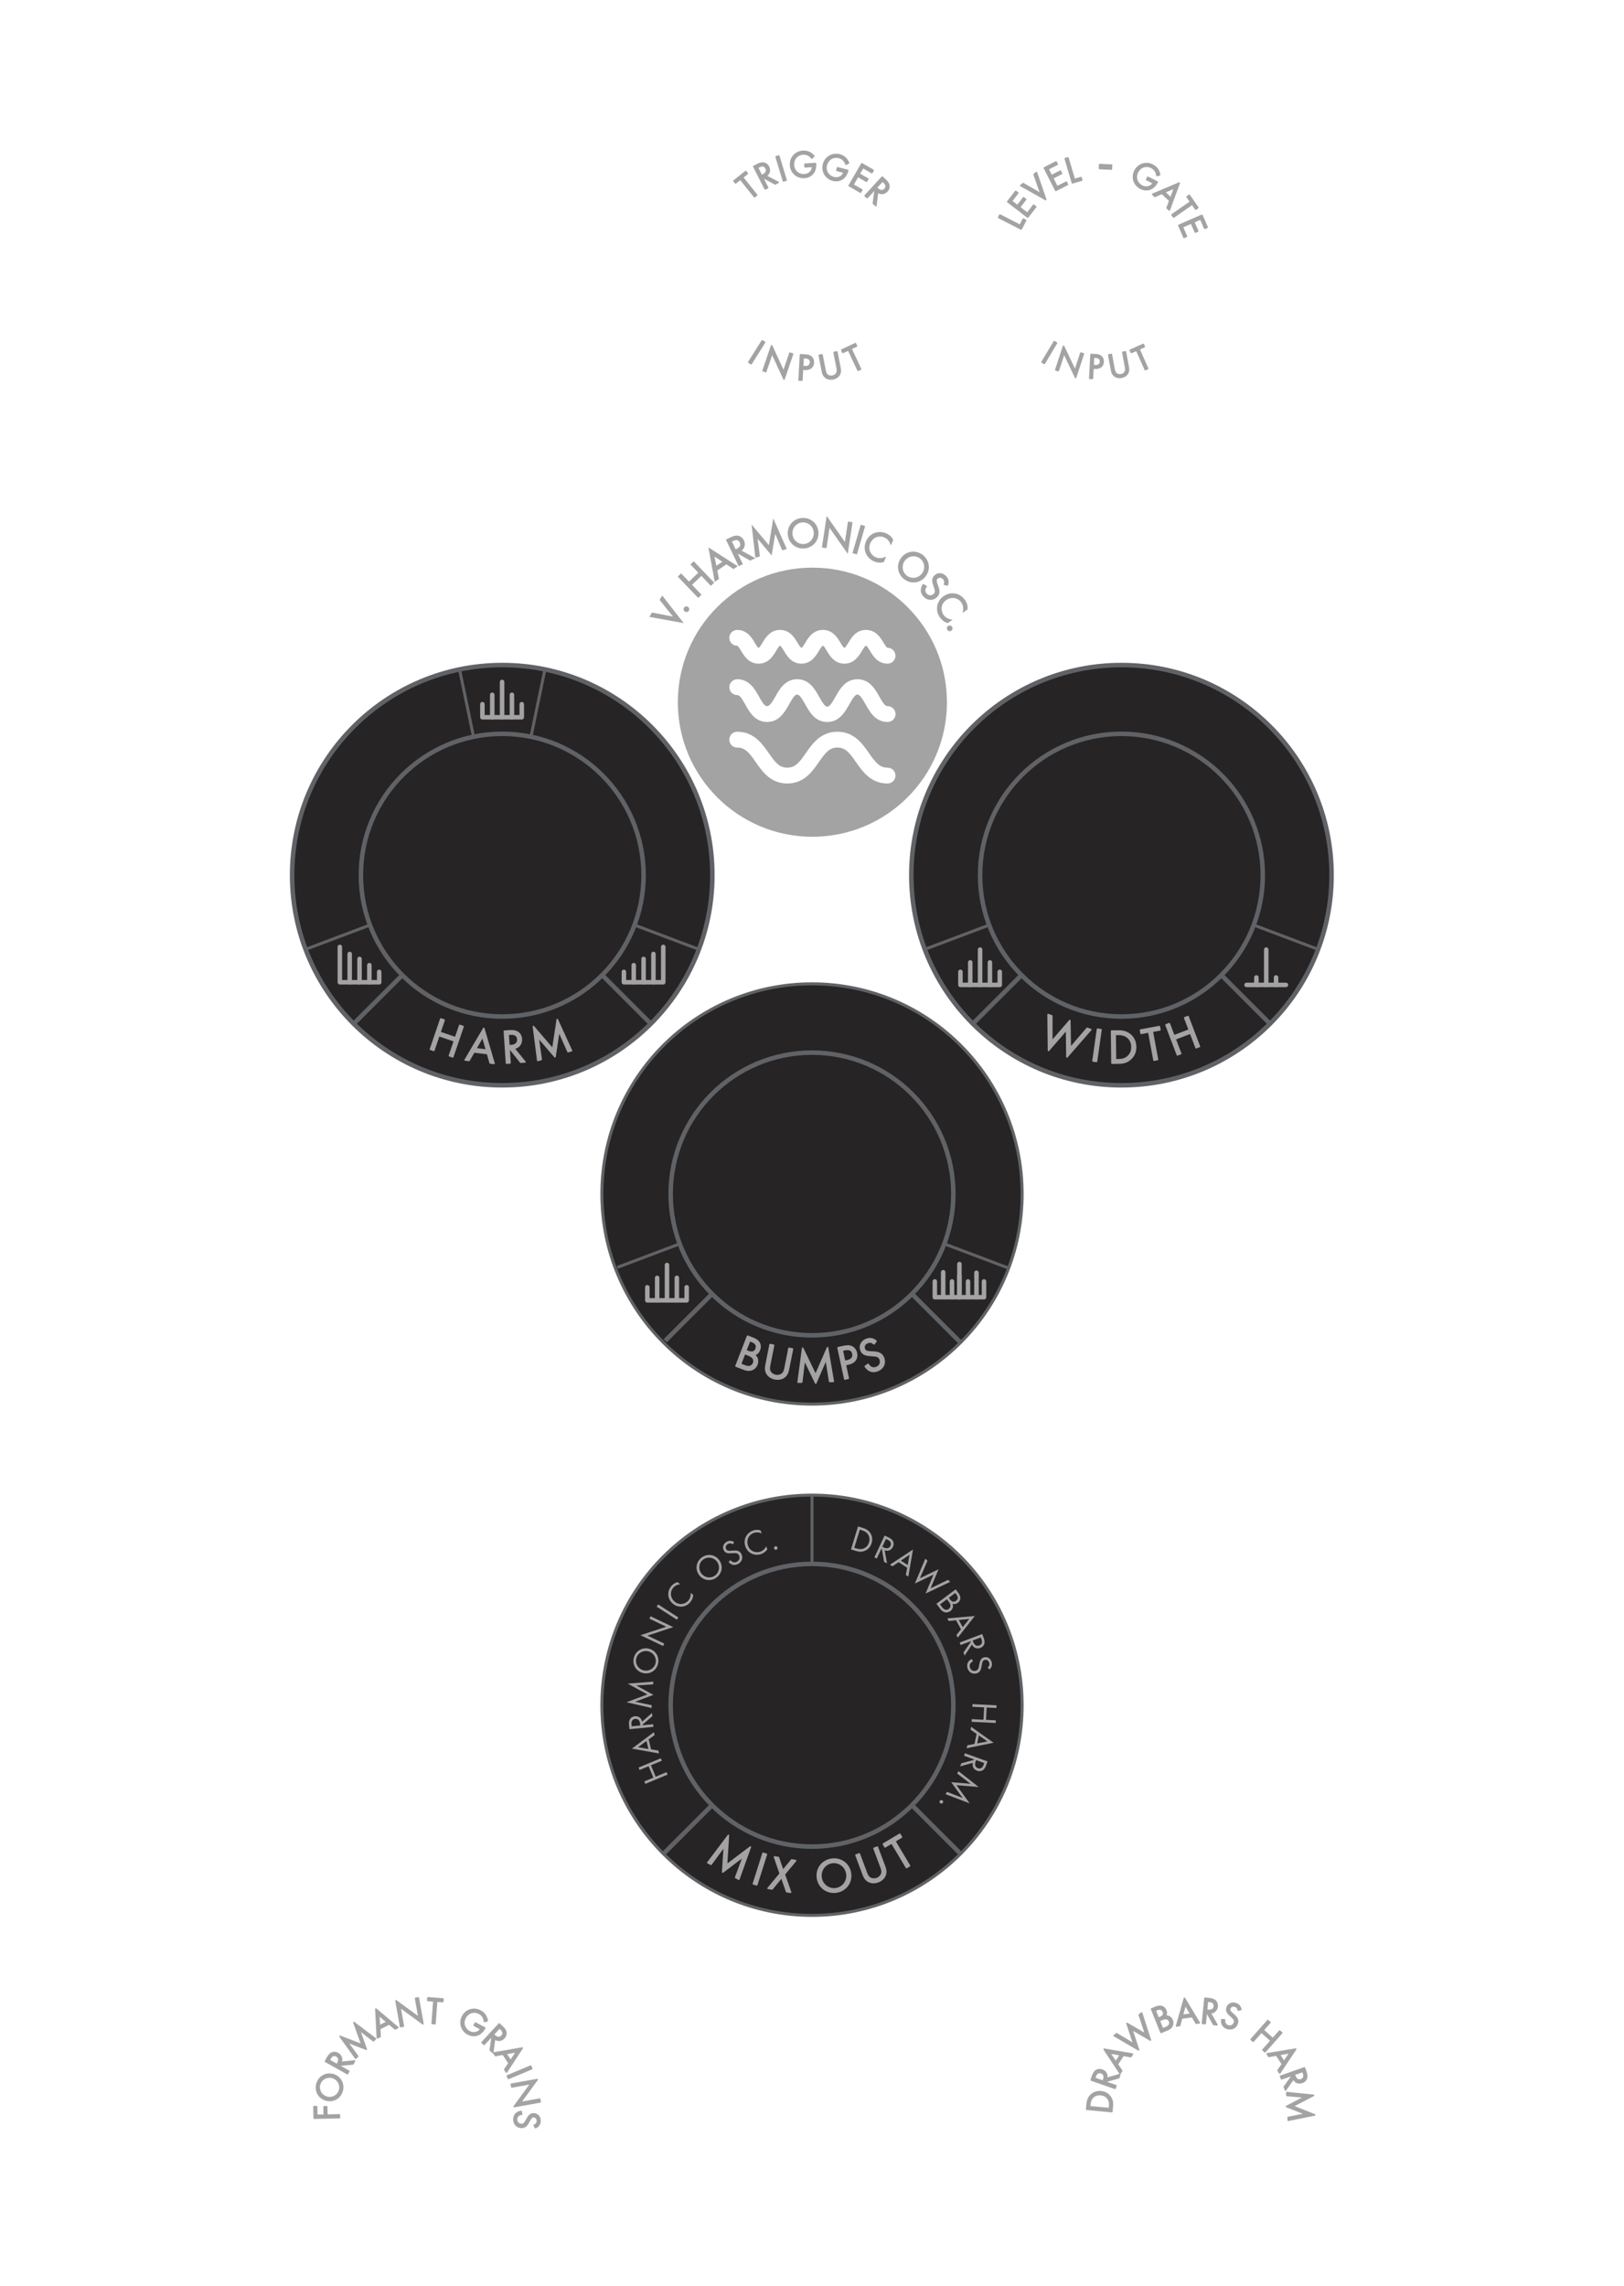 <?xml version="1.0" encoding="utf-8"?>
<!-- Generator: Adobe Illustrator 24.0.2, SVG Export Plug-In . SVG Version: 6.00 Build 0)  -->
<svg version="1.0" id="Layer_1" xmlns="http://www.w3.org/2000/svg" xmlns:xlink="http://www.w3.org/1999/xlink" x="0px" y="0px"
	 width="270px" height="380px" viewBox="0 0 270 380" enable-background="new 0 0 270 380" xml:space="preserve">
<g id="_x35_">
	<rect y="-0" fill="none" width="270" height="380"/>
	<g>
		<circle fill="#262424" stroke="#606266" stroke-width="0.75" stroke-miterlimit="10" cx="83.5" cy="145.5" r="34.934"/>
		
			<line fill="none" stroke="#606266" stroke-width="0.75" stroke-miterlimit="10" x1="83.5" y1="145.5" x2="58.798" y2="170.202"/>
		
			<line fill="none" stroke="#606266" stroke-width="0.5" stroke-miterlimit="10" x1="83.5" y1="145.5" x2="50.804" y2="157.83"/>
		
			<line fill="none" stroke="#606266" stroke-width="0.5" stroke-miterlimit="10" x1="83.5" y1="145.5" x2="116.196" y2="157.83"/>
		
			<line fill="none" stroke="#606266" stroke-width="0.5" stroke-miterlimit="10" x1="83.5" y1="145.5" x2="76.4" y2="111.288"/>
		
			<line fill="none" stroke="#606266" stroke-width="0.5" stroke-miterlimit="10" x1="83.5" y1="145.5" x2="90.6" y2="111.288"/>
		
			<line fill="none" stroke="#606266" stroke-width="0.75" stroke-miterlimit="10" x1="83.5" y1="145.5" x2="108.202" y2="170.202"/>
		<circle fill="#262424" stroke="#606266" stroke-width="0.75" stroke-miterlimit="10" cx="83.5" cy="145.5" r="23.5"/>
	</g>
	<g>
		<circle fill="#262424" stroke="#606266" stroke-width="0.5" stroke-miterlimit="10" cx="186.446" cy="145.5" r="34.934"/>
		<circle fill="#262424" stroke="#606266" stroke-width="0.75" stroke-miterlimit="10" cx="186.446" cy="145.5" r="34.934"/>
		
			<line fill="none" stroke="#606266" stroke-width="0.5" stroke-miterlimit="10" x1="186.446" y1="145.5" x2="154.085" y2="157.703"/>
		
			<line fill="none" stroke="#606266" stroke-width="0.5" stroke-miterlimit="10" x1="186.446" y1="145.5" x2="218.806" y2="157.703"/>
		
			<line fill="none" stroke="#606266" stroke-width="0.75" stroke-miterlimit="10" x1="186.446" y1="145.5" x2="161.749" y2="170.196"/>
		
			<line fill="none" stroke="#606266" stroke-width="0.75" stroke-miterlimit="10" x1="186.446" y1="145.5" x2="211.142" y2="170.196"/>
		<circle fill="#262424" stroke="#606266" stroke-width="0.75" stroke-miterlimit="10" cx="186.446" cy="145.5" r="23.5"/>
	</g>
	<g>
		<circle fill="#262424" stroke="#606266" stroke-width="0.5" stroke-miterlimit="10" cx="135" cy="198.5" r="34.934"/>
		
			<line fill="none" stroke="#606266" stroke-width="0.75" stroke-miterlimit="10" x1="135" y1="198.5" x2="110.593" y2="222.907"/>
		
			<line fill="none" stroke="#606266" stroke-width="0.5" stroke-miterlimit="10" x1="135" y1="198.5" x2="102.64" y2="210.703"/>
		
			<line fill="none" stroke="#606266" stroke-width="0.5" stroke-miterlimit="10" x1="135" y1="198.5" x2="167.696" y2="210.83"/>
		
			<line fill="none" stroke="#606266" stroke-width="0.75" stroke-miterlimit="10" x1="135" y1="198.5" x2="159.702" y2="223.202"/>
		<circle fill="#262424" stroke="#606266" stroke-width="0.75" stroke-miterlimit="10" cx="135" cy="198.5" r="23.5"/>
	</g>
	<g>
		<circle fill="#262424" stroke="#606266" stroke-width="0.5" stroke-miterlimit="10" cx="135" cy="283.5" r="34.934"/>
		
			<line fill="none" stroke="#606266" stroke-width="0.75" stroke-miterlimit="10" x1="135" y1="283.5" x2="110.304" y2="308.196"/>
		
			<line fill="none" stroke="#606266" stroke-width="0.75" stroke-miterlimit="10" x1="135" y1="283.5" x2="159.696" y2="308.196"/>
		<line fill="none" stroke="#606266" stroke-width="0.5" stroke-miterlimit="10" x1="135" y1="248.566" x2="135" y2="283.5"/>
		<circle fill="#262424" stroke="#606266" stroke-width="0.75" stroke-miterlimit="10" cx="135" cy="283.5" r="23.5"/>
	</g>
	<g>
		<circle fill="none" cx="71" cy="351" r="14.578"/>
		
			<path fill="#A3A3A3" stroke="#A3A3A3" stroke-width="0.25" stroke-linecap="round" stroke-linejoin="round" stroke-miterlimit="10" d="
			M52.637,350.229l0.031,1.447l1.24-0.025l-0.029-1.398l0.441-0.009l0.028,1.399l2.079-0.044
			l0.01,0.465l-4.201,0.088l-0.041-1.915L52.637,350.229z"/>
		
			<path fill="#A3A3A3" stroke="#A3A3A3" stroke-width="0.25" stroke-linecap="round" stroke-linejoin="round" stroke-miterlimit="10" d="
			M54.275,349.147c-1.217-0.297-1.879-1.464-1.592-2.638c0.287-1.175,1.412-1.906,2.629-1.607
			c1.211,0.295,1.881,1.457,1.592,2.637C56.616,348.72,55.487,349.443,54.275,349.147z M54.39,348.682
			c0.936,0.229,1.862-0.329,2.087-1.247c0.225-0.917-0.342-1.84-1.277-2.069
			c-0.936-0.228-1.863,0.33-2.087,1.248C52.888,347.532,53.453,348.454,54.39,348.682z"/>
		
			<path fill="#A3A3A3" stroke="#A3A3A3" stroke-width="0.25" stroke-linecap="round" stroke-linejoin="round" stroke-miterlimit="10" d="
			M54.434,342.116c0.139-0.247,0.361-0.605,0.702-0.776c0.263-0.134,0.647-0.163,1.038,0.055
			c0.56,0.315,0.764,0.913,0.492,1.488l2.287-0.246l-0.276,0.495l-2.228,0.214l-0.059,0.104
			l1.603,0.898l-0.228,0.408l-3.661-2.054L54.434,342.116z M56.028,343.249l0.146-0.259
			c0.283-0.504,0.211-0.942-0.218-1.183c-0.203-0.113-0.44-0.167-0.7-0.01
			c-0.188,0.112-0.303,0.293-0.4,0.469l-0.139,0.246L56.028,343.249z"/>
		
			<path fill="#A3A3A3" stroke="#A3A3A3" stroke-width="0.25" stroke-linecap="round" stroke-linejoin="round" stroke-miterlimit="10" d="
			M59.135,342.185l-2.611-3.65l3.635,1.396l-1.318-3.684l3.58,2.706l-0.341,0.335l-2.331-1.804
			l1.152,3.21l-3.178-1.219l1.752,2.374L59.135,342.185z"/>
		
			<path fill="#A3A3A3" stroke="#A3A3A3" stroke-width="0.25" stroke-linecap="round" stroke-linejoin="round" stroke-miterlimit="10" d="
			M64.715,336.481l-1.596,0.803l0.082,1.283l-0.461,0.232l-0.252-4.798l3.658,3.083l-0.461,0.232
			L64.715,336.481z M64.354,336.169l-1.385-1.184l0.115,1.823L64.354,336.169z"/>
		
			<path fill="#A3A3A3" stroke="#A3A3A3" stroke-width="0.25" stroke-linecap="round" stroke-linejoin="round" stroke-miterlimit="10" d="
			M66.604,336.938l-0.766-4.308l3.824,2.805l-0.57-3.206l0.459-0.081l0.768,4.321l-3.824-2.806
			l0.568,3.193L66.604,336.938z"/>
		
			<path fill="#A3A3A3" stroke="#A3A3A3" stroke-width="0.25" stroke-linecap="round" stroke-linejoin="round" stroke-miterlimit="10" d="
			M72.596,332.693l-0.279,3.754l-0.465-0.034l0.279-3.754l-1.02-0.077l0.033-0.44l2.503,0.187
			l-0.032,0.44L72.596,332.693z"/>
		
			<path fill="#A3A3A3" stroke="#A3A3A3" stroke-width="0.25" stroke-linecap="round" stroke-linejoin="round" stroke-miterlimit="10" d="
			M79.039,336.337l1.552,0.814l-0.047,0.09c-0.218,0.413-0.575,0.795-0.977,0.99
			c-0.19,0.092-0.882,0.391-1.735-0.058c-1.105-0.58-1.49-1.857-0.92-2.941
			c0.568-1.083,1.844-1.488,2.955-0.905c0.356,0.188,0.729,0.497,0.945,0.967
			c0.1,0.215,0.168,0.465,0.197,0.666l-0.453,0.118c-0.027-0.206-0.08-0.404-0.15-0.57
			c-0.102-0.239-0.293-0.553-0.74-0.787c-0.898-0.472-1.879-0.125-2.333,0.74
			c-0.534,1.016,0.005,1.955,0.71,2.325c0.496,0.261,1.058,0.236,1.467-0.026
			c0.129-0.083,0.295-0.223,0.43-0.452l-1.105-0.581L79.039,336.337z"/>
		
			<path fill="#A3A3A3" stroke="#A3A3A3" stroke-width="0.25" stroke-linecap="round" stroke-linejoin="round" stroke-miterlimit="10" d="
			M83.496,336.941c0.209,0.193,0.506,0.494,0.592,0.865c0.068,0.287,0.008,0.669-0.297,0.999
			c-0.438,0.472-1.068,0.531-1.566,0.131l-0.296,2.287l-0.417-0.386l0.312-2.222l-0.088-0.081
			l-1.252,1.352l-0.342-0.318l2.858-3.086L83.496,336.941z M82.02,338.229l0.217,0.203
			c0.426,0.394,0.869,0.426,1.203,0.065c0.159-0.171,0.267-0.39,0.176-0.681
			c-0.066-0.208-0.215-0.362-0.363-0.499l-0.209-0.193L82.02,338.229z"/>
		
			<path fill="#A3A3A3" stroke="#A3A3A3" stroke-width="0.25" stroke-linecap="round" stroke-linejoin="round" stroke-miterlimit="10" d="
			M84.629,343l-0.989-1.488l-1.265,0.235l-0.287-0.43l4.736-0.827l-2.623,4.004l-0.286-0.43
			L84.629,343z M84.895,342.604l1.01-1.519l-1.797,0.334L84.895,342.604z"/>
		
			<path fill="#A3A3A3" stroke="#A3A3A3" stroke-width="0.25" stroke-linecap="round" stroke-linejoin="round" stroke-miterlimit="10" d="
			M88.408,343.921l-3.875,1.623l-0.18-0.43l3.875-1.622L88.408,343.921z"/>
		
			<path fill="#A3A3A3" stroke="#A3A3A3" stroke-width="0.25" stroke-linecap="round" stroke-linejoin="round" stroke-miterlimit="10" d="
			M85.004,346.508l4.309-0.775l-2.797,3.832l3.204-0.578l0.083,0.458l-4.32,0.779l2.797-3.832
			l-3.192,0.574L85.004,346.508z"/>
		
			<path fill="#A3A3A3" stroke="#A3A3A3" stroke-width="0.25" stroke-linecap="round" stroke-linejoin="round" stroke-miterlimit="10" d="
			M88.813,353.338c0.118-0.047,0.251-0.131,0.335-0.218c0.07-0.077,0.165-0.22,0.186-0.459
			c0.035-0.415-0.196-0.726-0.586-0.759c-0.163-0.014-0.262,0.021-0.378,0.125
			c-0.136,0.115-0.219,0.265-0.302,0.417l-0.211,0.386c-0.128,0.235-0.261,0.452-0.451,0.612
			c-0.232,0.195-0.484,0.262-0.787,0.235c-0.771-0.066-1.237-0.683-1.172-1.437
			c0.023-0.277,0.11-0.617,0.418-0.88c0.219-0.191,0.519-0.291,0.775-0.327l0.086,0.465
			c-0.223,0.012-0.42,0.095-0.556,0.205c-0.198,0.167-0.266,0.369-0.284,0.582
			c-0.05,0.572,0.335,0.877,0.756,0.914c0.188,0.016,0.356-0.026,0.508-0.165
			c0.123-0.11,0.213-0.267,0.332-0.478l0.209-0.361c0.09-0.157,0.195-0.356,0.395-0.529
			c0.19-0.167,0.395-0.257,0.709-0.229c0.646,0.056,1.037,0.59,0.979,1.268
			c-0.023,0.257-0.091,0.459-0.247,0.656c-0.128,0.159-0.31,0.289-0.5,0.368L88.813,353.338z"/>
	</g>
	<g>
		<circle fill="none" cx="199.5" cy="351.034" r="14.578"/>
		
			<path fill="#A3A3A3" stroke="#A3A3A3" stroke-width="0.25" stroke-linecap="round" stroke-linejoin="round" stroke-miterlimit="10" d="
			M180.666,350.669l0.081-0.853c0.04-0.42,0.14-1.011,0.634-1.496
			c0.355-0.352,0.92-0.634,1.673-0.562c0.878,0.083,1.307,0.559,1.536,0.885
			c0.289,0.413,0.408,0.829,0.338,1.576l-0.08,0.845L180.666,350.669z M184.453,350.558l0.038-0.407
			c0.031-0.332,0.037-0.794-0.263-1.232c-0.234-0.339-0.624-0.629-1.22-0.685
			c-1.003-0.095-1.722,0.545-1.821,1.604l-0.039,0.409L184.453,350.558z"/>
		
			<path fill="#A3A3A3" stroke="#A3A3A3" stroke-width="0.25" stroke-linecap="round" stroke-linejoin="round" stroke-miterlimit="10" d="
			M181.635,345.172c0.094-0.268,0.251-0.661,0.557-0.888c0.236-0.178,0.609-0.274,1.033-0.127
			c0.607,0.211,0.914,0.766,0.746,1.383l2.214-0.645l-0.187,0.536l-2.159,0.604l-0.04,0.112
			l1.739,0.607l-0.154,0.439l-3.971-1.384L181.635,345.172z M183.406,346.009l0.098-0.28
			c0.19-0.548,0.043-0.966-0.421-1.129c-0.221-0.075-0.464-0.087-0.694,0.113
			c-0.163,0.143-0.246,0.341-0.312,0.532l-0.093,0.268L183.406,346.009z"/>
		
			<path fill="#A3A3A3" stroke="#A3A3A3" stroke-width="0.25" stroke-linecap="round" stroke-linejoin="round" stroke-miterlimit="10" d="
			M186.743,341.697l-0.971,1.502l0.722,1.066l-0.281,0.432l-2.646-4.013l4.718,0.809l-0.28,0.434
			L186.743,341.697z M186.274,341.611l-1.795-0.32l1.022,1.515L186.274,341.611z"/>
		
			<path fill="#A3A3A3" stroke="#A3A3A3" stroke-width="0.25" stroke-linecap="round" stroke-linejoin="round" stroke-miterlimit="10" d="
			M185.635,338.104l2.862,1.716l-1.133-3.428l3.104,1.792l-1.064-3.205l0.397-0.33l1.464,4.525
			l-3.096-1.8l1.129,3.432l-4.061-2.373L185.635,338.104z"/>
		
			<path fill="#A3A3A3" stroke="#A3A3A3" stroke-width="0.25" stroke-linecap="round" stroke-linejoin="round" stroke-miterlimit="10" d="
			M192.156,333.709c0.217-0.086,0.615-0.226,0.993-0.113c0.161,0.045,0.485,0.193,0.675,0.667
			c0.077,0.192,0.172,0.548-0.08,0.921c0.599-0.083,0.987,0.311,1.137,0.685
			c0.15,0.374,0.085,0.753-0.06,1.001c-0.212,0.371-0.564,0.524-0.833,0.632l-0.971,0.389
			l-1.562-3.901L192.156,333.709z M192.574,335.531l0.327-0.132c0.229-0.091,0.747-0.354,0.507-0.956
			c-0.259-0.644-0.895-0.403-1.018-0.353l-0.339,0.136L192.574,335.531z M193.287,337.309l0.496-0.2
			c0.252-0.1,0.49-0.216,0.619-0.438c0.107-0.172,0.135-0.407,0.041-0.641
			c-0.124-0.31-0.378-0.418-0.562-0.439c-0.18-0.023-0.398,0.024-0.707,0.149l-0.445,0.177
			L193.287,337.309z"/>
		
			<path fill="#A3A3A3" stroke="#A3A3A3" stroke-width="0.25" stroke-linecap="round" stroke-linejoin="round" stroke-miterlimit="10" d="
			M198.227,335.268l-1.771,0.243l-0.337,1.241l-0.511,0.071l1.312-4.623l2.466,4.103l-0.512,0.069
			L198.227,335.268z M197.986,334.855l-0.929-1.568l-0.481,1.762L197.986,334.855z"/>
		
			<path fill="#A3A3A3" stroke="#A3A3A3" stroke-width="0.25" stroke-linecap="round" stroke-linejoin="round" stroke-miterlimit="10" d="
			M201,332.275c0.281,0.027,0.7,0.089,0.992,0.333c0.229,0.187,0.41,0.528,0.366,0.974
			c-0.063,0.639-0.53,1.068-1.169,1.048l1.145,2.001l-0.564-0.056l-1.092-1.959l-0.119-0.01
			l-0.182,1.831l-0.464-0.046l0.415-4.183L201,332.275z M200.6,334.193l0.295,0.029
			c0.577,0.058,0.949-0.185,0.998-0.674c0.023-0.231-0.022-0.47-0.271-0.646
			c-0.178-0.126-0.389-0.16-0.59-0.179l-0.283-0.028L200.6,334.193z"/>
		
			<path fill="#A3A3A3" stroke="#A3A3A3" stroke-width="0.25" stroke-linecap="round" stroke-linejoin="round" stroke-miterlimit="10" d="
			M205.867,334.194c-0.018-0.125-0.068-0.274-0.135-0.376c-0.058-0.085-0.176-0.211-0.403-0.286
			c-0.396-0.13-0.752,0.023-0.874,0.395c-0.053,0.155-0.04,0.259,0.034,0.396
			c0.08,0.16,0.208,0.275,0.337,0.391l0.327,0.294c0.2,0.178,0.38,0.358,0.493,0.58
			c0.137,0.271,0.143,0.533,0.048,0.82c-0.243,0.736-0.951,1.047-1.67,0.811
			c-0.265-0.087-0.575-0.25-0.762-0.611c-0.134-0.257-0.163-0.572-0.138-0.83l0.471,0.023
			c-0.039,0.22-0.003,0.43,0.072,0.589c0.115,0.231,0.297,0.343,0.501,0.411
			c0.545,0.179,0.932-0.125,1.063-0.526c0.061-0.18,0.057-0.353-0.043-0.532
			c-0.078-0.146-0.21-0.27-0.389-0.434l-0.304-0.287c-0.132-0.123-0.302-0.272-0.425-0.505
			c-0.117-0.225-0.158-0.446-0.059-0.744c0.203-0.618,0.812-0.874,1.461-0.66
			c0.245,0.08,0.427,0.194,0.581,0.391c0.126,0.161,0.21,0.368,0.242,0.572L205.867,334.194z"/>
		
			<path fill="#A3A3A3" stroke="#A3A3A3" stroke-width="0.25" stroke-linecap="round" stroke-linejoin="round" stroke-miterlimit="10" d="
			M210.006,337.509l1.611,1.427l1.131-1.277l0.348,0.309l-2.783,3.142l-0.348-0.31l1.359-1.535
			l-1.61-1.427l-1.36,1.535l-0.349-0.308l2.783-3.142l0.349,0.309L210.006,337.509z"/>
		
			<path fill="#A3A3A3" stroke="#A3A3A3" stroke-width="0.25" stroke-linecap="round" stroke-linejoin="round" stroke-miterlimit="10" d="
			M213.204,343.157l-0.978-1.499l-1.268,0.226l-0.282-0.434l4.745-0.785l-2.659,3.984l-0.282-0.433
			L213.204,343.157z M213.474,342.763l1.023-1.509l-1.802,0.317L213.474,342.763z"/>
		
			<path fill="#A3A3A3" stroke="#A3A3A3" stroke-width="0.25" stroke-linecap="round" stroke-linejoin="round" stroke-miterlimit="10" d="
			M217.096,344.42c0.095,0.268,0.217,0.672,0.119,1.041c-0.073,0.286-0.305,0.595-0.728,0.743
			c-0.606,0.214-1.192-0.028-1.445-0.614l-1.329,1.885l-0.188-0.535l1.312-1.818l-0.04-0.112
			l-1.736,0.61l-0.154-0.439l3.965-1.395L217.096,344.42z M215.189,344.87l0.098,0.28
			c0.193,0.547,0.569,0.782,1.033,0.618c0.221-0.078,0.418-0.22,0.473-0.52
			c0.038-0.214-0.021-0.42-0.088-0.611l-0.095-0.267L215.189,344.87z"/>
		
			<path fill="#A3A3A3" stroke="#A3A3A3" stroke-width="0.25" stroke-linecap="round" stroke-linejoin="round" stroke-miterlimit="10" d="
			M213.928,347.899l4.471,0.456l-3.457,1.805l3.642,1.449l-4.403,0.897l-0.025-0.478l2.899-0.557
			l-3.176-1.259l3.021-1.58l-2.944-0.256L213.928,347.899z"/>
	</g>
	<g>
		
			<ellipse transform="matrix(0.082 -0.997 0.997 0.082 7.765 241.427)" fill="none" cx="135" cy="116.496" rx="25.58" ry="25.58"/>
		<path fill="#A3A3A3" stroke="#A3A3A3" stroke-width="0.25" stroke-miterlimit="10" d="M108.452,101.974l3.729,0.719
			l-2.366-2.97l0.297-0.491l3.255,4.179l-5.213-0.946L108.452,101.974z"/>
		<path fill="#A3A3A3" stroke="#A3A3A3" stroke-width="0.25" stroke-miterlimit="10" d="M113.836,101.075
			c0.111-0.152,0.336-0.188,0.488-0.076s0.188,0.337,0.076,0.489
			c-0.111,0.153-0.337,0.187-0.49,0.075C113.759,101.452,113.725,101.228,113.836,101.075z"/>
		<path fill="#A3A3A3" stroke="#A3A3A3" stroke-width="0.25" stroke-miterlimit="10" d="M114.541,96.87l1.729-1.655
			l-1.312-1.37l0.375-0.357l3.227,3.372l-0.373,0.358l-1.578-1.648l-1.729,1.655l1.578,1.648
			l-0.375,0.358l-3.227-3.372l0.373-0.357L114.541,96.87z"/>
		<path fill="#A3A3A3" stroke="#A3A3A3" stroke-width="0.25" stroke-miterlimit="10" d="M120.765,93.677l-1.646,1.117
			l0.275,1.403l-0.476,0.322l-0.968-5.258l4.479,2.876l-0.475,0.322L120.765,93.677z M120.321,93.386
			l-1.698-1.107l0.389,1.995L120.321,93.386z"/>
		<path fill="#A3A3A3" stroke="#A3A3A3" stroke-width="0.25" stroke-miterlimit="10" d="M121.52,89.439
			c0.283-0.137,0.715-0.321,1.133-0.259c0.325,0.045,0.693,0.263,0.91,0.711
			c0.31,0.642,0.115,1.319-0.5,1.669l2.242,1.234l-0.568,0.274l-2.166-1.224l-0.119,0.058
			l0.887,1.841l-0.467,0.224l-2.026-4.204L121.52,89.439z M122.25,91.486l0.297-0.142
			c0.579-0.279,0.792-0.724,0.555-1.216c-0.111-0.234-0.293-0.433-0.631-0.457
			c-0.241-0.016-0.461,0.075-0.663,0.173l-0.284,0.136L122.25,91.486z"/>
		<path fill="#A3A3A3" stroke="#A3A3A3" stroke-width="0.25" stroke-miterlimit="10" d="M125.689,92.556l-0.562-4.96
			l2.777,3.325l0.712-4.293l2.016,4.565l-0.514,0.142l-1.289-3.015l-0.617,3.745l-2.429-2.905
			l0.419,3.256L125.689,92.556z"/>
		<path fill="#A3A3A3" stroke="#A3A3A3" stroke-width="0.25" stroke-miterlimit="10" d="M131.096,88.781
			c-0.076-1.391,0.951-2.471,2.294-2.546c1.343-0.074,2.482,0.887,2.56,2.279
			c0.076,1.385-0.943,2.472-2.293,2.546C132.306,91.136,131.172,90.166,131.096,88.781z M131.628,88.753
			c0.059,1.07,0.952,1.876,2.001,1.818c1.049-0.059,1.848-0.958,1.789-2.028
			c-0.06-1.07-0.953-1.876-2.002-1.819C132.367,86.783,131.568,87.683,131.628,88.753z"/>
		<path fill="#A3A3A3" stroke="#A3A3A3" stroke-width="0.25" stroke-miterlimit="10" d="M136.788,90.917l0.73-4.811
			l3.026,4.32l0.543-3.579l0.513,0.078l-0.733,4.824l-3.025-4.319l-0.542,3.564L136.788,90.917z"/>
		<path fill="#A3A3A3" stroke="#A3A3A3" stroke-width="0.25" stroke-miterlimit="10" d="M143.684,87.538l-1.303,4.484
			l-0.498-0.144l1.303-4.484L143.684,87.538z"/>
		<path fill="#A3A3A3" stroke="#A3A3A3" stroke-width="0.25" stroke-miterlimit="10" d="M148.119,90.338
			c-0.079-0.193-0.217-0.44-0.393-0.636c-0.182-0.199-0.419-0.375-0.671-0.48
			c-0.993-0.42-2.065,0.069-2.485,1.062c-0.492,1.167,0.208,2.154,0.994,2.486
			c0.29,0.123,0.609,0.158,0.884,0.137c0.297-0.018,0.539-0.106,0.649-0.15l-0.251,0.593
			c-0.622,0.14-1.15,0.008-1.474-0.129c-1.275-0.54-1.814-1.906-1.289-3.151
			c0.541-1.284,1.905-1.832,3.194-1.287c0.259,0.109,0.741,0.351,1.091,0.962L148.119,90.338z"/>
		<path fill="#A3A3A3" stroke="#A3A3A3" stroke-width="0.25" stroke-miterlimit="10" d="M149.926,92.808
			c0.841-1.112,2.324-1.271,3.396-0.46c1.073,0.812,1.321,2.282,0.479,3.393
			c-0.836,1.105-2.317,1.276-3.396,0.46C149.328,95.386,149.089,93.913,149.926,92.808z
			 M150.35,93.129c-0.646,0.854-0.486,2.046,0.352,2.681c0.838,0.634,2.029,0.464,2.676-0.391
			c0.646-0.854,0.486-2.047-0.352-2.68C152.188,92.105,150.996,92.275,150.35,93.129z"/>
		<path fill="#A3A3A3" stroke="#A3A3A3" stroke-width="0.25" stroke-miterlimit="10" d="M157.031,97.139
			c0.049-0.134,0.079-0.305,0.068-0.439c-0.012-0.114-0.059-0.299-0.24-0.493
			c-0.316-0.337-0.746-0.375-1.062-0.079c-0.133,0.124-0.177,0.232-0.177,0.405
			c-0.007,0.199,0.058,0.378,0.12,0.559l0.163,0.46c0.1,0.281,0.181,0.551,0.171,0.828
			c-0.011,0.336-0.143,0.594-0.388,0.823c-0.628,0.589-1.483,0.517-2.057-0.096
			c-0.211-0.225-0.429-0.55-0.418-0.999c0.005-0.322,0.145-0.645,0.306-0.881l0.447,0.271
			c-0.155,0.192-0.232,0.418-0.243,0.61c-0.009,0.288,0.108,0.494,0.271,0.667
			c0.436,0.465,0.973,0.374,1.315,0.054c0.153-0.144,0.243-0.313,0.24-0.542
			c0.001-0.182-0.062-0.374-0.147-0.629l-0.145-0.439c-0.062-0.19-0.149-0.426-0.145-0.718
			c0.004-0.283,0.081-0.517,0.336-0.757c0.526-0.493,1.257-0.42,1.773,0.133
			c0.196,0.209,0.313,0.416,0.359,0.689c0.037,0.225,0.01,0.471-0.067,0.687L157.031,97.139z"/>
		<path fill="#A3A3A3" stroke="#A3A3A3" stroke-width="0.25" stroke-miterlimit="10" d="M160.222,101.613
			c0.038-0.205,0.056-0.489,0.013-0.749c-0.045-0.266-0.149-0.542-0.304-0.767
			c-0.61-0.89-1.777-1.058-2.667-0.448c-1.045,0.716-0.989,1.925-0.506,2.631
			c0.178,0.26,0.428,0.462,0.669,0.594c0.261,0.144,0.512,0.201,0.629,0.223l-0.531,0.363
			c-0.599-0.216-0.974-0.614-1.171-0.903c-0.784-1.144-0.5-2.586,0.615-3.351
			c1.148-0.788,2.594-0.512,3.386,0.643c0.158,0.231,0.435,0.695,0.397,1.399L160.222,101.613z"/>
		<path fill="#A3A3A3" stroke="#A3A3A3" stroke-width="0.25" stroke-miterlimit="10" d="M158.199,104.298
			c0.089,0.167,0.021,0.385-0.146,0.473c-0.168,0.089-0.386,0.021-0.474-0.146
			c-0.089-0.168-0.021-0.385,0.146-0.474C157.894,104.062,158.111,104.13,158.199,104.298z"/>
	</g>
	<g>
		<circle fill="none" cx="83.5" cy="145.5" r="28.595"/>
		<path fill="#A3A3A3" stroke="#A3A3A3" stroke-width="0.25" stroke-linejoin="round" stroke-miterlimit="10" d="
			M73.146,171.64l2.59,0.882l0.699-2.052l0.56,0.191l-1.72,5.05l-0.561-0.191l0.841-2.468
			l-2.589-0.882l-0.842,2.468l-0.56-0.191l1.72-5.05l0.561,0.191L73.146,171.64z"/>
		<path fill="#A3A3A3" stroke="#A3A3A3" stroke-width="0.25" stroke-linejoin="round" stroke-miterlimit="10" d="M81.05,175.159
			l-2.256-0.27l-0.813,1.417l-0.651-0.078l3.103-5.259l1.709,5.834l-0.65-0.078L81.05,175.159z
			 M80.885,174.574L80.25,172.348l-1.159,2.012L80.885,174.574z"/>
		<path fill="#A3A3A3" stroke="#A3A3A3" stroke-width="0.25" stroke-linejoin="round" stroke-miterlimit="10" d="
			M84.706,171.38c0.358-0.024,0.896-0.036,1.312,0.209c0.325,0.186,0.623,0.575,0.66,1.141
			c0.055,0.814-0.439,1.446-1.242,1.557l1.849,2.264l-0.718,0.048l-1.773-2.221l-0.151,0.01
			l0.154,2.328l-0.59,0.041l-0.354-5.32L84.706,171.38z M84.606,173.862l0.375-0.025
			c0.733-0.048,1.149-0.429,1.108-1.05c-0.021-0.295-0.127-0.585-0.476-0.753
			c-0.248-0.12-0.521-0.118-0.775-0.102l-0.358,0.025L84.606,173.862z"/>
		<path fill="#A3A3A3" stroke="#A3A3A3" stroke-width="0.25" stroke-linejoin="round" stroke-miterlimit="10" d="M89.404,176.31
			l-0.719-5.65l3.221,3.75l0.745-4.912l2.37,5.18l-0.583,0.169l-1.519-3.42l-0.645,4.282
			l-2.816-3.276l0.528,3.708L89.404,176.31z"/>
	</g>
	<g>
		<circle fill="none" cx="186.446" cy="145.5" r="28.595"/>
		<path fill="#A3A3A3" stroke="#A3A3A3" stroke-width="0.25" stroke-linejoin="round" stroke-miterlimit="10" d="
			M174.869,168.889v4.244l2.997-3.476l0.075,4.558l2.802-3.257l0.619,0.218l-3.98,4.556l-0.06-4.552
			l-3.006,3.473l-0.066-5.98L174.869,168.889z"/>
		<path fill="#A3A3A3" stroke="#A3A3A3" stroke-width="0.25" stroke-linejoin="round" stroke-miterlimit="10" d="
			M183.051,171.19l-0.748,5.279l-0.586-0.083l0.748-5.28L183.051,171.19z"/>
		<path fill="#A3A3A3" stroke="#A3A3A3" stroke-width="0.25" stroke-linejoin="round" stroke-miterlimit="10" d="
			M184.809,171.419l1.088-0.012c0.536-0.005,1.297,0.042,1.975,0.603
			c0.492,0.402,0.924,1.078,0.934,2.039c0.012,1.119-0.533,1.725-0.913,2.057
			c-0.483,0.421-0.993,0.626-1.945,0.637l-1.079,0.012L184.809,171.419z M185.453,176.188l0.52-0.006
			c0.424-0.004,1.007-0.059,1.522-0.497c0.396-0.34,0.711-0.872,0.702-1.631
			c-0.014-1.28-0.918-2.102-2.271-2.087l-0.52,0.005L185.453,176.188z"/>
		<path fill="#A3A3A3" stroke="#A3A3A3" stroke-width="0.25" stroke-linejoin="round" stroke-miterlimit="10" d="
			M191.574,171.458l0.868,4.694l-0.582,0.108l-0.868-4.694l-1.273,0.236l-0.102-0.55l3.129-0.579
			l0.102,0.551L191.574,171.458z"/>
		<path fill="#A3A3A3" stroke="#A3A3A3" stroke-width="0.25" stroke-linejoin="round" stroke-miterlimit="10" d="
			M195.174,172.208l2.557-0.977l-0.772-2.025l0.553-0.21l1.902,4.986l-0.554,0.211l-0.93-2.438
			l-2.557,0.975l0.93,2.438l-0.553,0.211l-1.902-4.987l0.553-0.211L195.174,172.208z"/>
	</g>
	<g>
		<circle fill="none" cx="135" cy="198.5" r="28.595"/>
		
			<path fill="#A3A3A3" stroke="#A3A3A3" stroke-width="0.25" stroke-linecap="round" stroke-linejoin="round" stroke-miterlimit="10" d="
			M125.182,222.488c0.275,0.107,0.766,0.322,1.019,0.754c0.11,0.18,0.283,0.599,0.05,1.202
			c-0.096,0.247-0.315,0.658-0.871,0.786c0.627,0.439,0.647,1.142,0.463,1.619
			c-0.186,0.477-0.574,0.772-0.923,0.877c-0.516,0.161-0.977,0-1.319-0.133l-1.238-0.479l1.925-4.973
			L125.182,222.488z M123.115,226.805l0.634,0.246c0.321,0.125,0.643,0.224,0.953,0.129
			c0.249-0.067,0.478-0.261,0.593-0.56c0.153-0.394,0.012-0.716-0.141-0.895
			c-0.146-0.177-0.391-0.323-0.785-0.476l-0.566-0.219L123.115,226.805z M123.992,224.54l0.418,0.161
			c0.291,0.112,0.999,0.319,1.297-0.45c0.316-0.82-0.482-1.146-0.639-1.207l-0.433-0.167
			L123.992,224.54z"/>
		
			<path fill="#A3A3A3" stroke="#A3A3A3" stroke-width="0.25" stroke-linecap="round" stroke-linejoin="round" stroke-miterlimit="10" d="
			M127.979,226.856c-0.087,0.439-0.183,0.918,0.163,1.354c0.176,0.222,0.514,0.413,0.804,0.469
			c0.291,0.058,0.675,0.012,0.923-0.125c0.486-0.271,0.582-0.749,0.669-1.189l0.638-3.209l0.581,0.117
			l-0.669,3.366c-0.088,0.439-0.219,0.854-0.58,1.188c-0.399,0.37-1.004,0.535-1.67,0.403
			c-0.668-0.132-1.162-0.516-1.391-1.011c-0.203-0.449-0.166-0.881-0.08-1.321l0.67-3.366
			l0.581,0.115L127.979,226.856z"/>
		
			<path fill="#A3A3A3" stroke="#A3A3A3" stroke-width="0.25" stroke-linecap="round" stroke-linejoin="round" stroke-miterlimit="10" d="
			M132.686,229.793l0.762-5.653l2.15,4.459l1.988-4.56l0.957,5.624l-0.607,0.013l-0.588-3.701
			l-1.728,3.977l-1.882-3.897l-0.444,3.726L132.686,229.793z"/>
		
			<path fill="#A3A3A3" stroke="#A3A3A3" stroke-width="0.25" stroke-linecap="round" stroke-linejoin="round" stroke-miterlimit="10" d="
			M140.275,223.854c0.523-0.113,0.975-0.144,1.393,0.085c0.453,0.246,0.646,0.687,0.717,1.015
			c0.158,0.735-0.147,1.562-1.337,1.816l-0.508,0.11l0.487,2.267l-0.578,0.125l-1.121-5.215
			L140.275,223.854z M140.423,226.333l0.478-0.103c0.688-0.147,1.028-0.58,0.898-1.183
			c-0.178-0.829-0.969-0.74-1.344-0.659l-0.43,0.091L140.423,226.333z"/>
		
			<path fill="#A3A3A3" stroke="#A3A3A3" stroke-width="0.25" stroke-linecap="round" stroke-linejoin="round" stroke-miterlimit="10" d="
			M145.314,223.425c-0.117-0.11-0.285-0.219-0.432-0.266c-0.125-0.039-0.341-0.069-0.625,0.036
			c-0.496,0.183-0.727,0.618-0.555,1.084c0.072,0.194,0.166,0.288,0.348,0.365
			c0.207,0.096,0.425,0.107,0.643,0.121l0.559,0.032c0.34,0.02,0.659,0.055,0.947,0.188
			c0.35,0.16,0.562,0.414,0.695,0.773c0.342,0.922-0.113,1.791-1.014,2.124
			c-0.329,0.123-0.768,0.208-1.237-0.001c-0.336-0.149-0.613-0.439-0.792-0.714l0.484-0.35
			c0.135,0.248,0.338,0.429,0.536,0.526c0.298,0.137,0.567,0.105,0.823,0.011
			c0.682-0.253,0.824-0.86,0.638-1.363c-0.083-0.225-0.224-0.395-0.464-0.493
			c-0.193-0.083-0.421-0.099-0.729-0.123l-0.527-0.042c-0.229-0.019-0.514-0.032-0.82-0.166
			c-0.295-0.13-0.509-0.315-0.647-0.69c-0.286-0.772,0.114-1.51,0.925-1.81
			c0.308-0.114,0.577-0.145,0.886-0.072c0.253,0.059,0.5,0.198,0.692,0.374L145.314,223.425z"/>
	</g>
	<g>
		<circle fill="none" cx="135" cy="283.5" r="28.595"/>
		
			<path fill="#A3A3A3" stroke="#A3A3A3" stroke-width="0.25" stroke-linecap="round" stroke-linejoin="round" stroke-miterlimit="10" d="
			M117.671,309.674l3.433-4.549l-0.312,4.936l3.965-2.997l-1.92,5.365l-0.537-0.286l1.303-3.511
			l-3.453,2.616l0.271-4.313l-2.213,3.025L117.671,309.674z"/>
		
			<path fill="#A3A3A3" stroke="#A3A3A3" stroke-width="0.25" stroke-linecap="round" stroke-linejoin="round" stroke-miterlimit="10" d="
			M127.426,308.28l-1.613,5.087l-0.564-0.179l1.613-5.087L127.426,308.28z"/>
		
			<path fill="#A3A3A3" stroke="#A3A3A3" stroke-width="0.25" stroke-linecap="round" stroke-linejoin="round" stroke-miterlimit="10" d="
			M129.721,311.493l-0.965-2.787l0.663,0.116l0.74,2.17l1.468-1.782l0.662,0.117l-1.89,2.285
			l1.044,2.989l-0.663-0.116l-0.826-2.373l-1.603,1.946l-0.662-0.117L129.721,311.493z"/>
		
			<path fill="#A3A3A3" stroke="#A3A3A3" stroke-width="0.25" stroke-linecap="round" stroke-linejoin="round" stroke-miterlimit="10" d="
			M135.903,312.215c-0.221-1.577,0.846-2.904,2.366-3.117c1.52-0.213,2.91,0.772,3.13,2.348
			c0.22,1.568-0.837,2.902-2.366,3.116C137.504,314.777,136.123,313.783,135.903,312.215z
			 M136.505,312.131c0.169,1.211,1.263,2.043,2.45,1.877c1.188-0.166,2.012-1.266,1.843-2.477
			c-0.169-1.211-1.263-2.044-2.451-1.878C137.158,309.818,136.336,310.918,136.505,312.131z"/>
		
			<path fill="#A3A3A3" stroke="#A3A3A3" stroke-width="0.25" stroke-linecap="round" stroke-linejoin="round" stroke-miterlimit="10" d="
			M144.009,311.272c0.157,0.42,0.329,0.877,0.853,1.065c0.266,0.096,0.653,0.08,0.932-0.023
			c0.277-0.104,0.58-0.346,0.717-0.593c0.271-0.487,0.1-0.944-0.057-1.364l-1.148-3.066
			l0.555-0.208l1.204,3.216c0.157,0.419,0.265,0.841,0.135,1.318
			c-0.146,0.524-0.571,0.984-1.21,1.222c-0.637,0.237-1.26,0.173-1.714-0.128
			c-0.411-0.273-0.606-0.661-0.765-1.081l-1.204-3.216l0.556-0.208L144.009,311.272z"/>
		
			<path fill="#A3A3A3" stroke="#A3A3A3" stroke-width="0.25" stroke-linecap="round" stroke-linejoin="round" stroke-miterlimit="10" d="
			M148.771,306.086l2.447,4.106l-0.508,0.303l-2.449-4.106l-1.113,0.665l-0.287-0.481l2.736-1.631
			l0.288,0.481L148.771,306.086z"/>
	</g>
	<g>
		<circle fill="none" cx="135" cy="283.449" r="28.595"/>
		<path fill="#A3A3A3" d="M142.655,253.772l0.78,0.24c0.385,0.118,0.917,0.325,1.273,0.879
			c0.261,0.4,0.414,0.981,0.203,1.669c-0.246,0.803-0.773,1.112-1.121,1.263
			c-0.441,0.19-0.853,0.221-1.534,0.012l-0.774-0.238L142.655,253.772z M142.029,257.326l0.373,0.114
			c0.304,0.093,0.732,0.187,1.201-0.008c0.359-0.153,0.707-0.46,0.873-1.005
			c0.281-0.918-0.178-1.711-1.146-2.008l-0.373-0.115L142.029,257.326z"/>
		<path fill="#A3A3A3" d="M147.65,255.561c0.245,0.114,0.602,0.3,0.787,0.613
			c0.146,0.24,0.201,0.604,0.021,0.99c-0.261,0.554-0.814,0.792-1.382,0.573l0.396,2.16
			l-0.49-0.229l-0.361-2.104l-0.104-0.048l-0.742,1.587l-0.402-0.188l1.695-3.626L147.65,255.561z
			 M146.686,257.157l0.256,0.12c0.5,0.233,0.911,0.134,1.109-0.291
			c0.094-0.201,0.128-0.43-0.039-0.667c-0.119-0.168-0.299-0.266-0.474-0.348l-0.244-0.114
			L146.686,257.157z"/>
		<path fill="#A3A3A3" d="M150.826,260.64l-1.43-0.926l-1.016,0.686l-0.414-0.268l3.826-2.518
			l-0.775,4.494l-0.412-0.267L150.826,260.64z M150.908,260.194l0.307-1.71l-1.444,0.972
			L150.908,260.194z"/>
		<path fill="#A3A3A3" d="M154.205,259.475l-1.27,2.914l3.099-1.49l-1.312,3.153l2.898-1.399l0.359,0.335
			l-4.098,1.938l1.321-3.145l-3.103,1.486l1.742-4.128L154.205,259.475z"/>
		<path fill="#A3A3A3" d="M159.318,264.806c0.133,0.178,0.36,0.511,0.349,0.886
			c-0.001,0.158-0.058,0.493-0.445,0.785c-0.159,0.118-0.463,0.293-0.867,0.154
			c0.225,0.529-0.042,0.984-0.35,1.214c-0.308,0.23-0.672,0.264-0.935,0.192
			c-0.393-0.104-0.621-0.389-0.788-0.61l-0.597-0.797l3.201-2.399L159.318,264.806z M156.287,266.734
			l0.307,0.407c0.154,0.207,0.32,0.397,0.555,0.461c0.186,0.056,0.409,0.024,0.601-0.12
			c0.254-0.19,0.292-0.451,0.265-0.626c-0.022-0.17-0.119-0.36-0.31-0.614l-0.274-0.365
			L156.287,266.734z M157.747,265.64l0.201,0.269c0.14,0.187,0.51,0.599,1.004,0.229
			c0.528-0.396,0.149-0.921,0.073-1.022l-0.209-0.278L157.747,265.64z"/>
		<path fill="#A3A3A3" d="M159.771,270.873l-0.819-1.498l-1.221,0.12l-0.236-0.433l4.57-0.395l-2.825,3.59
			l-0.235-0.432L159.771,270.873z M160.057,270.518l1.085-1.36l-1.737,0.168L160.057,270.518z"/>
		<path fill="#A3A3A3" d="M163.525,272.262c0.096,0.252,0.221,0.635,0.136,0.988
			c-0.063,0.273-0.278,0.573-0.676,0.723c-0.573,0.216-1.136-0.001-1.39-0.553l-1.224,1.822
			l-0.19-0.505l1.209-1.758l-0.04-0.107l-1.64,0.619l-0.156-0.416l3.744-1.414L163.525,272.262z
			 M161.721,272.732l0.1,0.263c0.195,0.517,0.559,0.733,0.997,0.568
			c0.208-0.079,0.392-0.219,0.438-0.506c0.03-0.205-0.03-0.399-0.098-0.58l-0.096-0.252
			L161.721,272.732z"/>
		<path fill="#A3A3A3" d="M164.204,277.242c0.093-0.077,0.188-0.193,0.237-0.297
			c0.041-0.089,0.084-0.248,0.029-0.47c-0.092-0.385-0.395-0.596-0.757-0.509
			c-0.151,0.036-0.229,0.098-0.303,0.227c-0.089,0.145-0.118,0.305-0.147,0.467l-0.074,0.412
			c-0.045,0.252-0.1,0.487-0.224,0.689c-0.151,0.246-0.359,0.381-0.64,0.449
			c-0.717,0.171-1.323-0.245-1.49-0.945c-0.061-0.256-0.086-0.59,0.113-0.922
			c0.141-0.237,0.381-0.418,0.602-0.526l0.217,0.393c-0.197,0.078-0.35,0.213-0.44,0.352
			c-0.128,0.209-0.129,0.414-0.082,0.612c0.127,0.531,0.567,0.691,0.958,0.598
			c0.176-0.042,0.314-0.131,0.408-0.301c0.079-0.136,0.113-0.305,0.157-0.531l0.08-0.389
			c0.034-0.169,0.069-0.38,0.196-0.596c0.123-0.208,0.28-0.351,0.571-0.421
			c0.601-0.144,1.114,0.221,1.266,0.852c0.057,0.239,0.057,0.442-0.026,0.666
			c-0.067,0.183-0.193,0.355-0.341,0.483L164.204,277.242z"/>
		<path fill="#A3A3A3" d="M164.035,283.875l-0.101,2.053l1.627,0.08l-0.022,0.444l-4.003-0.197
			l0.022-0.443l1.956,0.096l0.101-2.053l-1.956-0.096l0.022-0.444l4.003,0.197l-0.022,0.444
			L164.035,283.875z"/>
		<path fill="#A3A3A3" d="M162.018,289.932l0.347-1.667l-1.007-0.698l0.1-0.482l3.729,2.652l-4.467,0.904
			l0.1-0.481L162.018,289.932z M162.465,289.847l1.703-0.333l-1.43-0.994L162.465,289.847z"/>
		<path fill="#A3A3A3" d="M163.968,293.439c-0.092,0.254-0.243,0.625-0.538,0.839
			c-0.225,0.167-0.582,0.256-0.982,0.112c-0.576-0.207-0.863-0.737-0.698-1.321l-2.111,0.593
			l0.183-0.508l2.06-0.555l0.038-0.107l-1.648-0.592l0.149-0.417l3.766,1.352L163.968,293.439z
			 M162.29,292.626l-0.095,0.266c-0.187,0.519-0.05,0.918,0.391,1.076
			c0.209,0.075,0.439,0.088,0.661-0.101c0.156-0.134,0.236-0.322,0.3-0.503l0.092-0.254
			L162.29,292.626z"/>
		<path fill="#A3A3A3" d="M159.353,294.455l3.365,2.64l-3.698-0.304l2.191,3.017l-3.998-1.516l0.223-0.398
			l2.615,1.026l-1.914-2.627l3.232,0.264l-2.238-1.702L159.353,294.455z"/>
		<path fill="#A3A3A3" d="M156.744,299.734c-0.098,0.13-0.29,0.157-0.419,0.06
			c-0.13-0.097-0.157-0.29-0.061-0.419c0.097-0.13,0.29-0.157,0.419-0.061
			C156.813,299.412,156.841,299.605,156.744,299.734z"/>
	</g>
	<g>
		<circle fill="none" cx="135" cy="283.5" r="28.595"/>
		<path fill="#A3A3A3" d="M108.625,295.535l-0.788-1.895l-1.501,0.624l-0.17-0.409l3.695-1.537l0.17,0.41
			l-1.807,0.751l0.788,1.896l1.807-0.752l0.171,0.41l-3.696,1.537l-0.171-0.41L108.625,295.535z"/>
		<path fill="#A3A3A3" d="M107.846,289.178l0.401,1.656l1.21,0.201l0.116,0.479l-4.512-0.803l3.655-2.732
			l0.115,0.479L107.846,289.178z M107.479,289.445l-1.398,1.031l1.719,0.287L107.479,289.445z"/>
		<path fill="#A3A3A3" d="M104.584,286.844c-0.026-0.27-0.048-0.671,0.126-0.99
			c0.134-0.248,0.417-0.48,0.842-0.522c0.608-0.06,1.097,0.297,1.197,0.896l1.656-1.44
			l0.053,0.538l-1.625,1.383l0.01,0.114l1.745-0.172l0.044,0.442l-3.985,0.391L104.584,286.844z
			 M106.449,286.859l-0.027-0.28c-0.055-0.55-0.35-0.853-0.814-0.808
			c-0.222,0.022-0.436,0.109-0.555,0.375c-0.084,0.188-0.076,0.393-0.058,0.584L105.021,287
			L106.449,286.859z"/>
		<path fill="#A3A3A3" d="M108.324,283.953l-4.168-0.949l3.473-1.305l-3.27-1.791l4.262-0.336
			l-0.031,0.455l-2.803,0.189l2.854,1.557l-3.036,1.142l2.751,0.583L108.324,283.953z"/>
		<path fill="#A3A3A3" d="M106.851,278.133c-1.155-0.308-1.763-1.433-1.466-2.547
			c0.297-1.113,1.383-1.787,2.538-1.48c1.148,0.307,1.763,1.428,1.466,2.547
			C109.09,277.772,107.999,278.438,106.851,278.133z M106.967,277.692
			c0.889,0.235,1.783-0.278,2.016-1.148c0.231-0.87-0.289-1.761-1.178-1.997
			c-0.887-0.236-1.783,0.277-2.014,1.147C105.559,276.564,106.08,277.455,106.967,277.692z"/>
		<path fill="#A3A3A3" d="M110.245,273.652l-3.768-1.795l4.297-1.41l-2.802-1.336l0.191-0.4l3.777,1.8
			l-4.297,1.41l2.791,1.331L110.245,273.652z"/>
		<path fill="#A3A3A3" d="M109.415,266.739l3.362,2.165l-0.24,0.373l-3.362-2.166L109.415,266.739z"/>
		<path fill="#A3A3A3" d="M113.087,263.385c-0.177,0.018-0.415,0.07-0.618,0.168
			c-0.208,0.101-0.409,0.252-0.558,0.433c-0.586,0.712-0.446,1.713,0.267,2.298
			c0.838,0.689,1.818,0.355,2.283-0.209c0.171-0.209,0.277-0.462,0.327-0.692
			c0.058-0.248,0.045-0.469,0.035-0.569l0.426,0.35c-0.036,0.545-0.274,0.947-0.465,1.178
			c-0.753,0.917-2.007,1.026-2.9,0.292c-0.921-0.757-1.039-2.011-0.278-2.937
			c0.152-0.186,0.469-0.521,1.056-0.66L113.087,263.385z"/>
		<path fill="#A3A3A3" d="M116.229,261.85c-0.716-0.955-0.495-2.215,0.427-2.905
			c0.924-0.69,2.193-0.545,2.908,0.411c0.713,0.952,0.5,2.213-0.428,2.906
			S116.94,262.802,116.229,261.85z M116.594,261.578c0.551,0.734,1.57,0.887,2.291,0.348
			c0.722-0.54,0.864-1.561,0.314-2.297c-0.549-0.735-1.57-0.887-2.291-0.348
			S116.045,260.842,116.594,261.578z"/>
		<path fill="#A3A3A3" d="M121.848,256.753c-0.099-0.07-0.234-0.134-0.348-0.157
			c-0.097-0.016-0.261-0.018-0.463,0.088c-0.351,0.186-0.48,0.531-0.308,0.861
			c0.073,0.138,0.152,0.198,0.296,0.238c0.162,0.051,0.325,0.039,0.489,0.027l0.419-0.03
			c0.254-0.019,0.496-0.024,0.724,0.047c0.275,0.085,0.459,0.253,0.593,0.509
			c0.344,0.654,0.09,1.344-0.548,1.68c-0.234,0.123-0.552,0.229-0.922,0.118
			c-0.265-0.077-0.499-0.267-0.659-0.454l0.326-0.307c0.125,0.172,0.294,0.285,0.451,0.339
			c0.234,0.073,0.432,0.023,0.613-0.071c0.483-0.254,0.529-0.721,0.343-1.076
			c-0.083-0.16-0.204-0.272-0.394-0.322c-0.151-0.042-0.323-0.033-0.554-0.021l-0.397,0.019
			c-0.172,0.009-0.386,0.026-0.627-0.043c-0.232-0.068-0.409-0.186-0.549-0.451
			c-0.288-0.547-0.061-1.136,0.513-1.438c0.218-0.115,0.416-0.164,0.653-0.139
			c0.193,0.02,0.392,0.099,0.552,0.211L121.848,256.753z"/>
		<path fill="#A3A3A3" d="M126.633,254.949c-0.162-0.076-0.393-0.152-0.616-0.176
			c-0.23-0.02-0.481,0.006-0.703,0.085c-0.869,0.309-1.265,1.238-0.955,2.108
			c0.364,1.022,1.377,1.24,2.065,0.996c0.254-0.09,0.478-0.252,0.639-0.424
			c0.177-0.184,0.279-0.379,0.322-0.471l0.186,0.52c-0.312,0.448-0.724,0.671-1.005,0.771
			c-1.119,0.397-2.251-0.153-2.638-1.245c-0.4-1.124,0.145-2.26,1.274-2.66
			c0.226-0.08,0.671-0.207,1.245-0.023L126.633,254.949z"/>
		<path fill="#A3A3A3" d="M128.91,257.067c0.158-0.036,0.324,0.067,0.359,0.226
			c0.037,0.156-0.066,0.322-0.225,0.358s-0.323-0.067-0.359-0.225
			C128.65,257.27,128.753,257.104,128.91,257.067z"/>
	</g>
	<g>
		<circle fill="none" cx="183.018" cy="44.245" r="14.578"/>
		
			<path fill="#A3A3A3" stroke="#A3A3A3" stroke-width="0.25" stroke-linecap="round" stroke-linejoin="round" stroke-miterlimit="10" d="
			M166.248,35.74l3.349,1.723l0.53-1.032l0.393,0.202l-0.744,1.447l-3.741-1.924L166.248,35.74z"/>
		
			<path fill="#A3A3A3" stroke="#A3A3A3" stroke-width="0.25" stroke-linecap="round" stroke-linejoin="round" stroke-miterlimit="10" d="
			M169.217,32.078l-1.045,1.357l0.988,0.761l1.014-1.316l0.349,0.27l-1.015,1.316l1.292,0.995
			l1.046-1.356l0.35,0.269l-1.33,1.726l-3.327-2.562l1.329-1.727L169.217,32.078z"/>
		
			<path fill="#A3A3A3" stroke="#A3A3A3" stroke-width="0.25" stroke-linecap="round" stroke-linejoin="round" stroke-miterlimit="10" d="
			M170.102,30.522l2.964,1.707l-1.142-3.224l0.396-0.331l1.543,4.515l-4.158-2.337L170.102,30.522z"/>
		
			<path fill="#A3A3A3" stroke="#A3A3A3" stroke-width="0.25" stroke-linecap="round" stroke-linejoin="round" stroke-miterlimit="10" d="
			M175.771,27.317l-1.528,0.778l0.566,1.112l1.483-0.755l0.2,0.393l-1.483,0.756l0.74,1.455
			l1.528-0.778l0.201,0.395l-1.945,0.989l-1.906-3.748l1.943-0.989L175.771,27.317z"/>
		
			<path fill="#A3A3A3" stroke="#A3A3A3" stroke-width="0.25" stroke-linecap="round" stroke-linejoin="round" stroke-miterlimit="10" d="
			M177.548,26.247l1.07,3.602l1.11-0.33l0.125,0.423l-1.557,0.462l-1.195-4.024L177.548,26.247z"/>
		
			<path fill="#A3A3A3" stroke="#A3A3A3" stroke-width="0.25" stroke-linecap="round" stroke-linejoin="round" stroke-miterlimit="10" d="
			M182.828,27.356l1.979,0.092l-0.03,0.665l-1.979-0.092L182.828,27.356z"/>
		
			<path fill="#A3A3A3" stroke="#A3A3A3" stroke-width="0.25" stroke-linecap="round" stroke-linejoin="round" stroke-miterlimit="10" d="
			M190.835,29.465l1.562,0.794l-0.046,0.09c-0.211,0.416-0.562,0.803-0.961,1.004
			c-0.19,0.095-0.877,0.404-1.737-0.033c-1.113-0.565-1.515-1.836-0.961-2.927
			s1.823-1.515,2.94-0.946c0.36,0.183,0.736,0.486,0.959,0.953
			c0.104,0.214,0.176,0.463,0.208,0.664l-0.452,0.124c-0.03-0.207-0.084-0.404-0.157-0.567
			c-0.105-0.238-0.302-0.55-0.751-0.777c-0.904-0.46-1.881-0.1-2.322,0.771
			c-0.52,1.024,0.033,1.955,0.742,2.314c0.5,0.254,1.061,0.221,1.466-0.047
			c0.128-0.084,0.292-0.229,0.423-0.458l-1.113-0.564L190.835,29.465z"/>
		
			<path fill="#A3A3A3" stroke="#A3A3A3" stroke-width="0.25" stroke-linecap="round" stroke-linejoin="round" stroke-miterlimit="10" d="
			M194.487,33.366l-1.302-1.228l-1.18,0.518l-0.375-0.354l4.428-1.879l-1.65,4.497l-0.376-0.354
			L194.487,33.366z M194.656,32.921l0.641-1.709l-1.677,0.731L194.656,32.921z"/>
		
			<path fill="#A3A3A3" stroke="#A3A3A3" stroke-width="0.25" stroke-linecap="round" stroke-linejoin="round" stroke-miterlimit="10" d="
			M198.213,33.939l-3.088,2.149l-0.268-0.383l3.089-2.15l-0.583-0.837l0.361-0.253l1.434,2.059
			l-0.362,0.252L198.213,33.939z"/>
		
			<path fill="#A3A3A3" stroke="#A3A3A3" stroke-width="0.25" stroke-linecap="round" stroke-linejoin="round" stroke-miterlimit="10" d="
			M200.299,37.966l-0.686-1.57l-1.143,0.5l0.666,1.522l-0.404,0.177l-0.665-1.523l-1.495,0.652
			l0.686,1.57l-0.404,0.176l-0.871-1.997l3.85-1.681l0.871,1.997L200.299,37.966z"/>
	</g>
	<g>
		<circle fill="none" cx="183.018" cy="44.245" r="13.748"/>
		
			<path fill="#A3A3A3" stroke="#A3A3A3" stroke-width="0.25" stroke-linecap="round" stroke-linejoin="round" stroke-miterlimit="10" d="
			M175.658,57.025l-2.036,3.403l-0.378-0.226l2.036-3.404L175.658,57.025z"/>
		
			<path fill="#A3A3A3" stroke="#A3A3A3" stroke-width="0.25" stroke-linecap="round" stroke-linejoin="round" stroke-miterlimit="10" d="
			M175.527,61.49l1.29-3.923l1.923,4.041l0.959-2.917l0.418,0.137l-1.293,3.933l-1.924-4.04
			l-0.955,2.905L175.527,61.49z"/>
		
			<path fill="#A3A3A3" stroke="#A3A3A3" stroke-width="0.25" stroke-linecap="round" stroke-linejoin="round" stroke-miterlimit="10" d="
			M182.109,58.972c0.398,0.021,0.729,0.085,0.982,0.331c0.278,0.265,0.331,0.62,0.318,0.869
			c-0.029,0.559-0.41,1.092-1.312,1.045l-0.386-0.021l-0.091,1.722l-0.439-0.023l0.209-3.961
			L182.109,58.972z M181.734,60.78l0.361,0.019c0.523,0.027,0.852-0.216,0.876-0.675
			c0.033-0.629-0.552-0.72-0.837-0.735l-0.326-0.017L181.734,60.78z"/>
		
			<path fill="#A3A3A3" stroke="#A3A3A3" stroke-width="0.25" stroke-linecap="round" stroke-linejoin="round" stroke-miterlimit="10" d="
			M185.211,61.318c0.061,0.327,0.127,0.684,0.486,0.891c0.182,0.104,0.468,0.143,0.684,0.102
			c0.217-0.04,0.469-0.178,0.602-0.342c0.262-0.32,0.195-0.677,0.135-1.005l-0.445-2.392
			l0.434-0.081l0.466,2.51c0.062,0.327,0.085,0.649-0.071,0.981
			c-0.174,0.365-0.546,0.646-1.043,0.737c-0.496,0.092-0.944-0.036-1.238-0.314
			c-0.265-0.254-0.358-0.562-0.419-0.89l-0.467-2.51l0.433-0.081L185.211,61.318z"/>
		
			<path fill="#A3A3A3" stroke="#A3A3A3" stroke-width="0.25" stroke-linecap="round" stroke-linejoin="round" stroke-miterlimit="10" d="
			M189.367,58.034l1.439,3.241l-0.4,0.179l-1.441-3.24l-0.879,0.39l-0.17-0.379l2.16-0.961
			l0.17,0.38L189.367,58.034z"/>
	</g>
	<g>
		
			<polyline fill="none" stroke="#A3A3A3" stroke-width="0.75" stroke-linecap="round" stroke-linejoin="round" stroke-miterlimit="10" points="
			107.62,214.013 107.62,216.186 114.163,216.186 114.163,214.013 		"/>
		
			<line fill="none" stroke="#A3A3A3" stroke-width="0.75" stroke-linecap="round" stroke-linejoin="round" stroke-miterlimit="10" x1="109.255" y1="212.448" x2="109.255" y2="216.186"/>
		
			<line fill="none" stroke="#A3A3A3" stroke-width="0.75" stroke-linecap="round" stroke-linejoin="round" stroke-miterlimit="10" x1="110.891" y1="210.313" x2="110.891" y2="216.186"/>
		
			<line fill="none" stroke="#A3A3A3" stroke-width="0.75" stroke-linecap="round" stroke-linejoin="round" stroke-miterlimit="10" x1="112.527" y1="212.448" x2="112.527" y2="216.186"/>
	</g>
	<g>
		
			<polyline fill="none" stroke="#A3A3A3" stroke-width="0.75" stroke-linecap="round" stroke-linejoin="round" stroke-miterlimit="10" points="
			159.674,161.569 159.674,163.742 166.217,163.742 166.217,161.569 		"/>
		
			<line fill="none" stroke="#A3A3A3" stroke-width="0.75" stroke-linecap="round" stroke-linejoin="round" stroke-miterlimit="10" x1="161.31" y1="160.004" x2="161.31" y2="163.742"/>
		
			<line fill="none" stroke="#A3A3A3" stroke-width="0.75" stroke-linecap="round" stroke-linejoin="round" stroke-miterlimit="10" x1="162.946" y1="157.87" x2="162.946" y2="163.742"/>
		
			<line fill="none" stroke="#A3A3A3" stroke-width="0.75" stroke-linecap="round" stroke-linejoin="round" stroke-miterlimit="10" x1="164.581" y1="160.004" x2="164.581" y2="163.742"/>
	</g>
	<g>
		
			<line fill="none" stroke="#A3A3A3" stroke-width="0.75" stroke-linecap="round" stroke-linejoin="round" stroke-miterlimit="10" x1="207.247" y1="163.742" x2="213.791" y2="163.742"/>
		
			<line fill="none" stroke="#A3A3A3" stroke-width="0.75" stroke-linecap="round" stroke-linejoin="round" stroke-miterlimit="10" x1="208.883" y1="162.504" x2="208.883" y2="163.742"/>
		
			<line fill="none" stroke="#A3A3A3" stroke-width="0.75" stroke-linecap="round" stroke-linejoin="round" stroke-miterlimit="10" x1="210.519" y1="157.87" x2="210.519" y2="163.742"/>
		
			<line fill="none" stroke="#A3A3A3" stroke-width="0.75" stroke-linecap="round" stroke-linejoin="round" stroke-miterlimit="10" x1="212.155" y1="162.504" x2="212.155" y2="163.742"/>
	</g>
	<g>
		
			<polyline fill="none" stroke="#A3A3A3" stroke-width="0.75" stroke-linecap="round" stroke-linejoin="round" stroke-miterlimit="10" points="
			155.418,213.04 155.418,215.663 163.598,215.663 163.598,213.04 		"/>
		
			<line fill="none" stroke="#A3A3A3" stroke-width="0.75" stroke-linecap="round" stroke-linejoin="round" stroke-miterlimit="10" x1="156.812" y1="211.513" x2="156.812" y2="215.579"/>
		
			<line fill="none" stroke="#A3A3A3" stroke-width="0.75" stroke-linecap="round" stroke-linejoin="round" stroke-miterlimit="10" x1="158.275" y1="213.04" x2="158.275" y2="215.663"/>
		
			<line fill="none" stroke="#A3A3A3" stroke-width="0.75" stroke-linecap="round" stroke-linejoin="round" stroke-miterlimit="10" x1="159.508" y1="212.174" x2="159.508" y2="215.663"/>
		
			<line fill="none" stroke="#A3A3A3" stroke-width="0.75" stroke-linecap="round" stroke-linejoin="round" stroke-miterlimit="10" x1="159.508" y1="210.154" x2="159.508" y2="215.663"/>
		
			<line fill="none" stroke="#A3A3A3" stroke-width="0.75" stroke-linecap="round" stroke-linejoin="round" stroke-miterlimit="10" x1="160.938" y1="213.04" x2="160.938" y2="215.663"/>
		
			<line fill="none" stroke="#A3A3A3" stroke-width="0.75" stroke-linecap="round" stroke-linejoin="round" stroke-miterlimit="10" x1="162.344" y1="211.597" x2="162.344" y2="215.663"/>
	</g>
	<g>
		
			<polyline fill="none" stroke="#A3A3A3" stroke-width="0.75" stroke-linecap="round" stroke-linejoin="round" stroke-miterlimit="10" points="
			80.203,117.072 80.203,119.246 86.747,119.246 86.747,117.072 		"/>
		
			<line fill="none" stroke="#A3A3A3" stroke-width="0.75" stroke-linecap="round" stroke-linejoin="round" stroke-miterlimit="10" x1="81.839" y1="115.507" x2="81.839" y2="119.246"/>
		
			<line fill="none" stroke="#A3A3A3" stroke-width="0.75" stroke-linecap="round" stroke-linejoin="round" stroke-miterlimit="10" x1="83.475" y1="113.373" x2="83.475" y2="119.246"/>
		
			<line fill="none" stroke="#A3A3A3" stroke-width="0.75" stroke-linecap="round" stroke-linejoin="round" stroke-miterlimit="10" x1="85.111" y1="115.507" x2="85.111" y2="119.246"/>
	</g>
	<g>
		
			<polyline fill="none" stroke="#A3A3A3" stroke-width="0.75" stroke-linecap="round" stroke-linejoin="round" stroke-miterlimit="10" points="
			56.501,157.428 56.501,163.301 63.045,163.301 63.045,161.574 		"/>
		
			<line fill="none" stroke="#A3A3A3" stroke-width="0.75" stroke-linecap="round" stroke-linejoin="round" stroke-miterlimit="10" x1="58.137" y1="158.6" x2="58.137" y2="163.301"/>
		
			<line fill="none" stroke="#A3A3A3" stroke-width="0.75" stroke-linecap="round" stroke-linejoin="round" stroke-miterlimit="10" x1="59.773" y1="159.425" x2="59.773" y2="163.301"/>
		
			<line fill="none" stroke="#A3A3A3" stroke-width="0.75" stroke-linecap="round" stroke-linejoin="round" stroke-miterlimit="10" x1="61.409" y1="160.456" x2="61.409" y2="163.301"/>
	</g>
	<g>
		
			<polyline fill="none" stroke="#A3A3A3" stroke-width="0.75" stroke-linecap="round" stroke-linejoin="round" stroke-miterlimit="10" points="
			110.272,157.428 110.272,163.301 103.728,163.301 103.728,161.574 		"/>
		
			<line fill="none" stroke="#A3A3A3" stroke-width="0.75" stroke-linecap="round" stroke-linejoin="round" stroke-miterlimit="10" x1="108.636" y1="158.6" x2="108.636" y2="163.301"/>
		
			<line fill="none" stroke="#A3A3A3" stroke-width="0.75" stroke-linecap="round" stroke-linejoin="round" stroke-miterlimit="10" x1="107" y1="159.425" x2="107" y2="163.301"/>
		
			<line fill="none" stroke="#A3A3A3" stroke-width="0.75" stroke-linecap="round" stroke-linejoin="round" stroke-miterlimit="10" x1="105.364" y1="160.456" x2="105.364" y2="163.301"/>
	</g>
	<g>
		<circle fill="none" cx="134.719" cy="44" r="14.578"/>
		
			<path fill="#A3A3A3" stroke="#A3A3A3" stroke-width="0.25" stroke-linecap="round" stroke-linejoin="round" stroke-miterlimit="10" d="
			M123.456,29.492l2.349,2.933l-0.365,0.291l-2.347-2.933l-0.796,0.637l-0.275-0.343l1.956-1.565
			l0.274,0.343L123.456,29.492z"/>
		
			<path fill="#A3A3A3" stroke="#A3A3A3" stroke-width="0.25" stroke-linecap="round" stroke-linejoin="round" stroke-miterlimit="10" d="
			M125.92,27.368c0.254-0.128,0.639-0.302,1.017-0.253c0.292,0.035,0.629,0.225,0.831,0.625
			c0.29,0.572,0.127,1.184-0.421,1.511l2.038,1.072l-0.506,0.256l-1.971-1.064l-0.106,0.055
			l0.83,1.64l-0.416,0.211l-1.897-3.749L125.92,27.368z M126.613,29.198l0.265-0.134
			c0.517-0.261,0.7-0.666,0.479-1.103c-0.105-0.208-0.272-0.386-0.576-0.4
			c-0.217-0.011-0.414,0.074-0.594,0.166l-0.254,0.128L126.613,29.198z"/>
		
			<path fill="#A3A3A3" stroke="#A3A3A3" stroke-width="0.25" stroke-linecap="round" stroke-linejoin="round" stroke-miterlimit="10" d="
			M129.48,25.93l1.217,4.022L130.25,30.086l-1.215-4.023L129.48,25.93z"/>
		
			<path fill="#A3A3A3" stroke="#A3A3A3" stroke-width="0.25" stroke-linecap="round" stroke-linejoin="round" stroke-miterlimit="10" d="
			M133.824,27.303l1.748-0.121l0.008,0.101c0.031,0.465-0.071,0.978-0.311,1.355
			c-0.114,0.178-0.545,0.795-1.508,0.862c-1.244,0.086-2.24-0.799-2.325-2.019
			c-0.084-1.22,0.786-2.233,2.038-2.322c0.402-0.028,0.881,0.041,1.311,0.328
			c0.199,0.13,0.389,0.308,0.52,0.463l-0.324,0.338c-0.131-0.162-0.28-0.303-0.426-0.407
			c-0.213-0.149-0.541-0.315-1.043-0.281c-1.013,0.071-1.664,0.879-1.597,1.854
			c0.079,1.146,1.03,1.661,1.823,1.606c0.56-0.039,1.023-0.355,1.234-0.793
			c0.066-0.138,0.133-0.345,0.128-0.609l-1.245,0.087L133.824,27.303z"/>
		
			<path fill="#A3A3A3" stroke="#A3A3A3" stroke-width="0.25" stroke-linecap="round" stroke-linejoin="round" stroke-miterlimit="10" d="
			M139.244,27.897l1.693,0.441l-0.024,0.099c-0.118,0.45-0.379,0.902-0.726,1.183
			c-0.164,0.133-0.77,0.581-1.701,0.339c-1.207-0.315-1.869-1.47-1.562-2.652
			c0.308-1.182,1.456-1.866,2.669-1.551c0.39,0.102,0.821,0.318,1.139,0.726
			c0.146,0.188,0.27,0.415,0.344,0.604l-0.415,0.218c-0.073-0.194-0.169-0.377-0.274-0.521
			c-0.154-0.209-0.411-0.472-0.898-0.598c-0.981-0.256-1.855,0.304-2.102,1.249
			c-0.289,1.108,0.447,1.899,1.217,2.1c0.542,0.141,1.083-0.011,1.421-0.359
			c0.106-0.109,0.235-0.284,0.315-0.537l-1.207-0.313L139.244,27.897z"/>
		
			<path fill="#A3A3A3" stroke="#A3A3A3" stroke-width="0.25" stroke-linecap="round" stroke-linejoin="round" stroke-miterlimit="10" d="
			M144.953,28.702l-1.482-0.859l-0.627,1.078l1.439,0.835l-0.221,0.381l-1.439-0.834l-0.818,1.412
			l1.482,0.859l-0.221,0.382l-1.887-1.094l2.107-3.634l1.887,1.093L144.953,28.702z"/>
		
			<path fill="#A3A3A3" stroke="#A3A3A3" stroke-width="0.25" stroke-linecap="round" stroke-linejoin="round" stroke-miterlimit="10" d="
			M147.172,29.901c0.209,0.193,0.508,0.493,0.594,0.864c0.07,0.287,0.01,0.669-0.293,0.999
			c-0.436,0.473-1.066,0.536-1.566,0.137l-0.287,2.288l-0.418-0.384l0.305-2.222l-0.089-0.08
			l-1.247,1.354l-0.344-0.315l2.85-3.096L147.172,29.901z M145.699,31.195l0.219,0.201
			c0.426,0.392,0.869,0.424,1.203,0.062c0.157-0.172,0.264-0.39,0.172-0.681
			c-0.066-0.208-0.217-0.362-0.364-0.499l-0.209-0.193L145.699,31.195z"/>
	</g>
	<g>
		<g>
			
				<path fill="#A3A3A3" stroke="#A3A3A3" stroke-width="0.25" stroke-linecap="round" stroke-linejoin="round" stroke-miterlimit="10" d="
				M127.119,56.913l-2.236,3.553l-0.395-0.248l2.237-3.554L127.119,56.913z"/>
			
				<path fill="#A3A3A3" stroke="#A3A3A3" stroke-width="0.25" stroke-linecap="round" stroke-linejoin="round" stroke-miterlimit="10" d="
				M126.867,61.627l1.42-4.146l1.988,4.312l1.057-3.083l0.441,0.151l-1.424,4.159l-1.988-4.313
				l-1.053,3.072L126.867,61.627z"/>
			
				<path fill="#A3A3A3" stroke="#A3A3A3" stroke-width="0.25" stroke-linecap="round" stroke-linejoin="round" stroke-miterlimit="10" d="
				M133.848,59.028c0.422,0.024,0.771,0.093,1.041,0.354c0.294,0.281,0.35,0.657,0.334,0.921
				c-0.031,0.591-0.436,1.155-1.393,1.104l-0.408-0.022l-0.101,1.825l-0.466-0.026l0.23-4.198
				L133.848,59.028z M133.445,60.944l0.385,0.021c0.554,0.03,0.902-0.229,0.929-0.713
				c0.037-0.667-0.583-0.764-0.885-0.781l-0.347-0.019L133.445,60.944z"/>
			
				<path fill="#A3A3A3" stroke="#A3A3A3" stroke-width="0.25" stroke-linecap="round" stroke-linejoin="round" stroke-miterlimit="10" d="
				M137.154,61.507c0.068,0.347,0.143,0.724,0.523,0.938c0.194,0.108,0.496,0.146,0.725,0.101
				c0.229-0.044,0.496-0.192,0.634-0.368c0.272-0.341,0.199-0.718,0.132-1.064l-0.494-2.525
				l0.457-0.089l0.519,2.649c0.067,0.346,0.096,0.687-0.066,1.039
				c-0.181,0.389-0.571,0.689-1.096,0.791c-0.524,0.102-0.999-0.029-1.312-0.321
				c-0.282-0.265-0.386-0.591-0.452-0.937l-0.518-2.649l0.456-0.089L137.154,61.507z"/>
			
				<path fill="#A3A3A3" stroke="#A3A3A3" stroke-width="0.25" stroke-linecap="round" stroke-linejoin="round" stroke-miterlimit="10" d="
				M141.479,57.964l1.601,3.401l-0.421,0.199l-1.601-3.4l-0.924,0.434l-0.188-0.399l2.268-1.067
				l0.188,0.399L141.479,57.964z"/>
		</g>
	</g>
	<path fill="#A3A3A3" d="M135.064,94.369c-12.356,0-22.373,10.017-22.373,22.373
		c0,12.356,10.017,22.372,22.373,22.372s22.371-10.016,22.371-22.372S147.42,94.369,135.064,94.369z
		 M122.566,104.724c1.644,0,2.406,1.286,2.914,2.128c0.187,0.318,0.5,0.848,0.646,0.848
		c0.141,0,0.459-0.535,0.646-0.848c0.508-0.841,1.275-2.128,2.914-2.128
		c1.634,0,2.401,1.286,2.904,2.128c0.192,0.318,0.505,0.848,0.646,0.848
		c0.146,0,0.464-0.535,0.652-0.848c0.508-0.841,1.285-2.128,2.919-2.128
		c1.644,0,2.411,1.276,2.924,2.123c0.198,0.338,0.5,0.852,0.657,0.852
		c0.146,0,0.459-0.514,0.667-0.852c0.503-0.847,1.275-2.123,2.914-2.123
		c1.649,0,2.416,1.276,2.924,2.123c0.208,0.338,0.516,0.852,0.667,0.852
		c0.731,0,1.316,0.59,1.316,1.316c0,0.732-0.585,1.317-1.316,1.317
		c-1.639,0-2.406-1.281-2.922-2.123c-0.221-0.363-0.503-0.852-0.669-0.852
		c-0.151,0-0.459,0.51-0.667,0.852c-0.508,0.848-1.28,2.123-2.914,2.123
		c-1.644,0-2.411-1.281-2.924-2.123c-0.198-0.342-0.51-0.852-0.657-0.852
		c-0.141,0-0.454,0.51-0.657,0.852c-0.508,0.848-1.275,2.123-2.914,2.123
		c-1.634,0-2.401-1.286-2.904-2.128c-0.192-0.323-0.505-0.847-0.646-0.847
		c-0.146,0-0.459,0.529-0.652,0.852c-0.508,0.848-1.28,2.124-2.909,2.124
		c-1.639,0-2.401-1.281-2.909-2.124c-0.192-0.323-0.51-0.852-0.652-0.852V107.356
		c-0.731,0-1.316-0.595-1.316-1.317C121.251,105.313,121.835,104.724,122.566,104.724z M147.561,130.258
		c-2.765,0-4.14-1.972-5.246-3.551c-1.08-1.553-1.755-2.425-3.091-2.425
		c-1.326,0-2.009,0.872-3.086,2.425c-1.106,1.584-2.483,3.551-5.246,3.551
		c-2.765,0-4.135-1.972-5.241-3.551c-1.08-1.553-1.755-2.425-3.086-2.425l0,0
		c-0.731,0-1.316-0.59-1.316-1.311c0-0.721,0.585-1.317,1.316-1.317c2.763,0,4.14,1.973,5.246,3.556
		c1.077,1.544,1.749,2.416,3.081,2.416c1.326,0,2.006-0.868,3.086-2.421
		c1.106-1.583,2.475-3.551,5.246-3.551c2.773,0,4.145,1.973,5.248,3.556
		c1.08,1.544,1.757,2.416,3.088,2.416c0.731,0,1.316,0.585,1.316,1.316
		C148.877,129.668,148.292,130.258,147.561,130.258z M147.577,120.03c-2.029,0-2.97-1.684-3.658-2.91
		c-1.249-2.199-1.488-2.199-2.727,0c-0.698,1.226-1.629,2.91-3.658,2.91
		c-2.026,0-2.965-1.684-3.65-2.91c-1.231-2.199-1.472-2.199-2.704,0
		c-0.687,1.226-1.624,2.91-3.648,2.91c-2.016,0-2.955-1.689-3.635-2.915
		c-0.544-0.968-0.898-1.559-1.331-1.559c-0.731,0-1.316-0.594-1.306-1.316
		c0-0.726,0.585-1.316,1.316-1.316c2.011,0,2.95,1.684,3.63,2.91c1.049,1.891,1.424,2.275,2.688,0
		c0.687-1.231,1.624-2.91,3.648-2.91c2.016,0,2.96,1.684,3.645,2.91
		c1.236,2.214,1.483,2.184,2.719,0c0.685-1.231,1.629-2.91,3.65-2.91
		c2.029,0,2.963,1.684,3.653,2.905c0.621,1.109,0.947,1.568,1.367,1.568
		c0.731,0,1.316,0.595,1.316,1.317C148.893,119.435,148.308,120.03,147.577,120.03z"/>
</g>
</svg>
